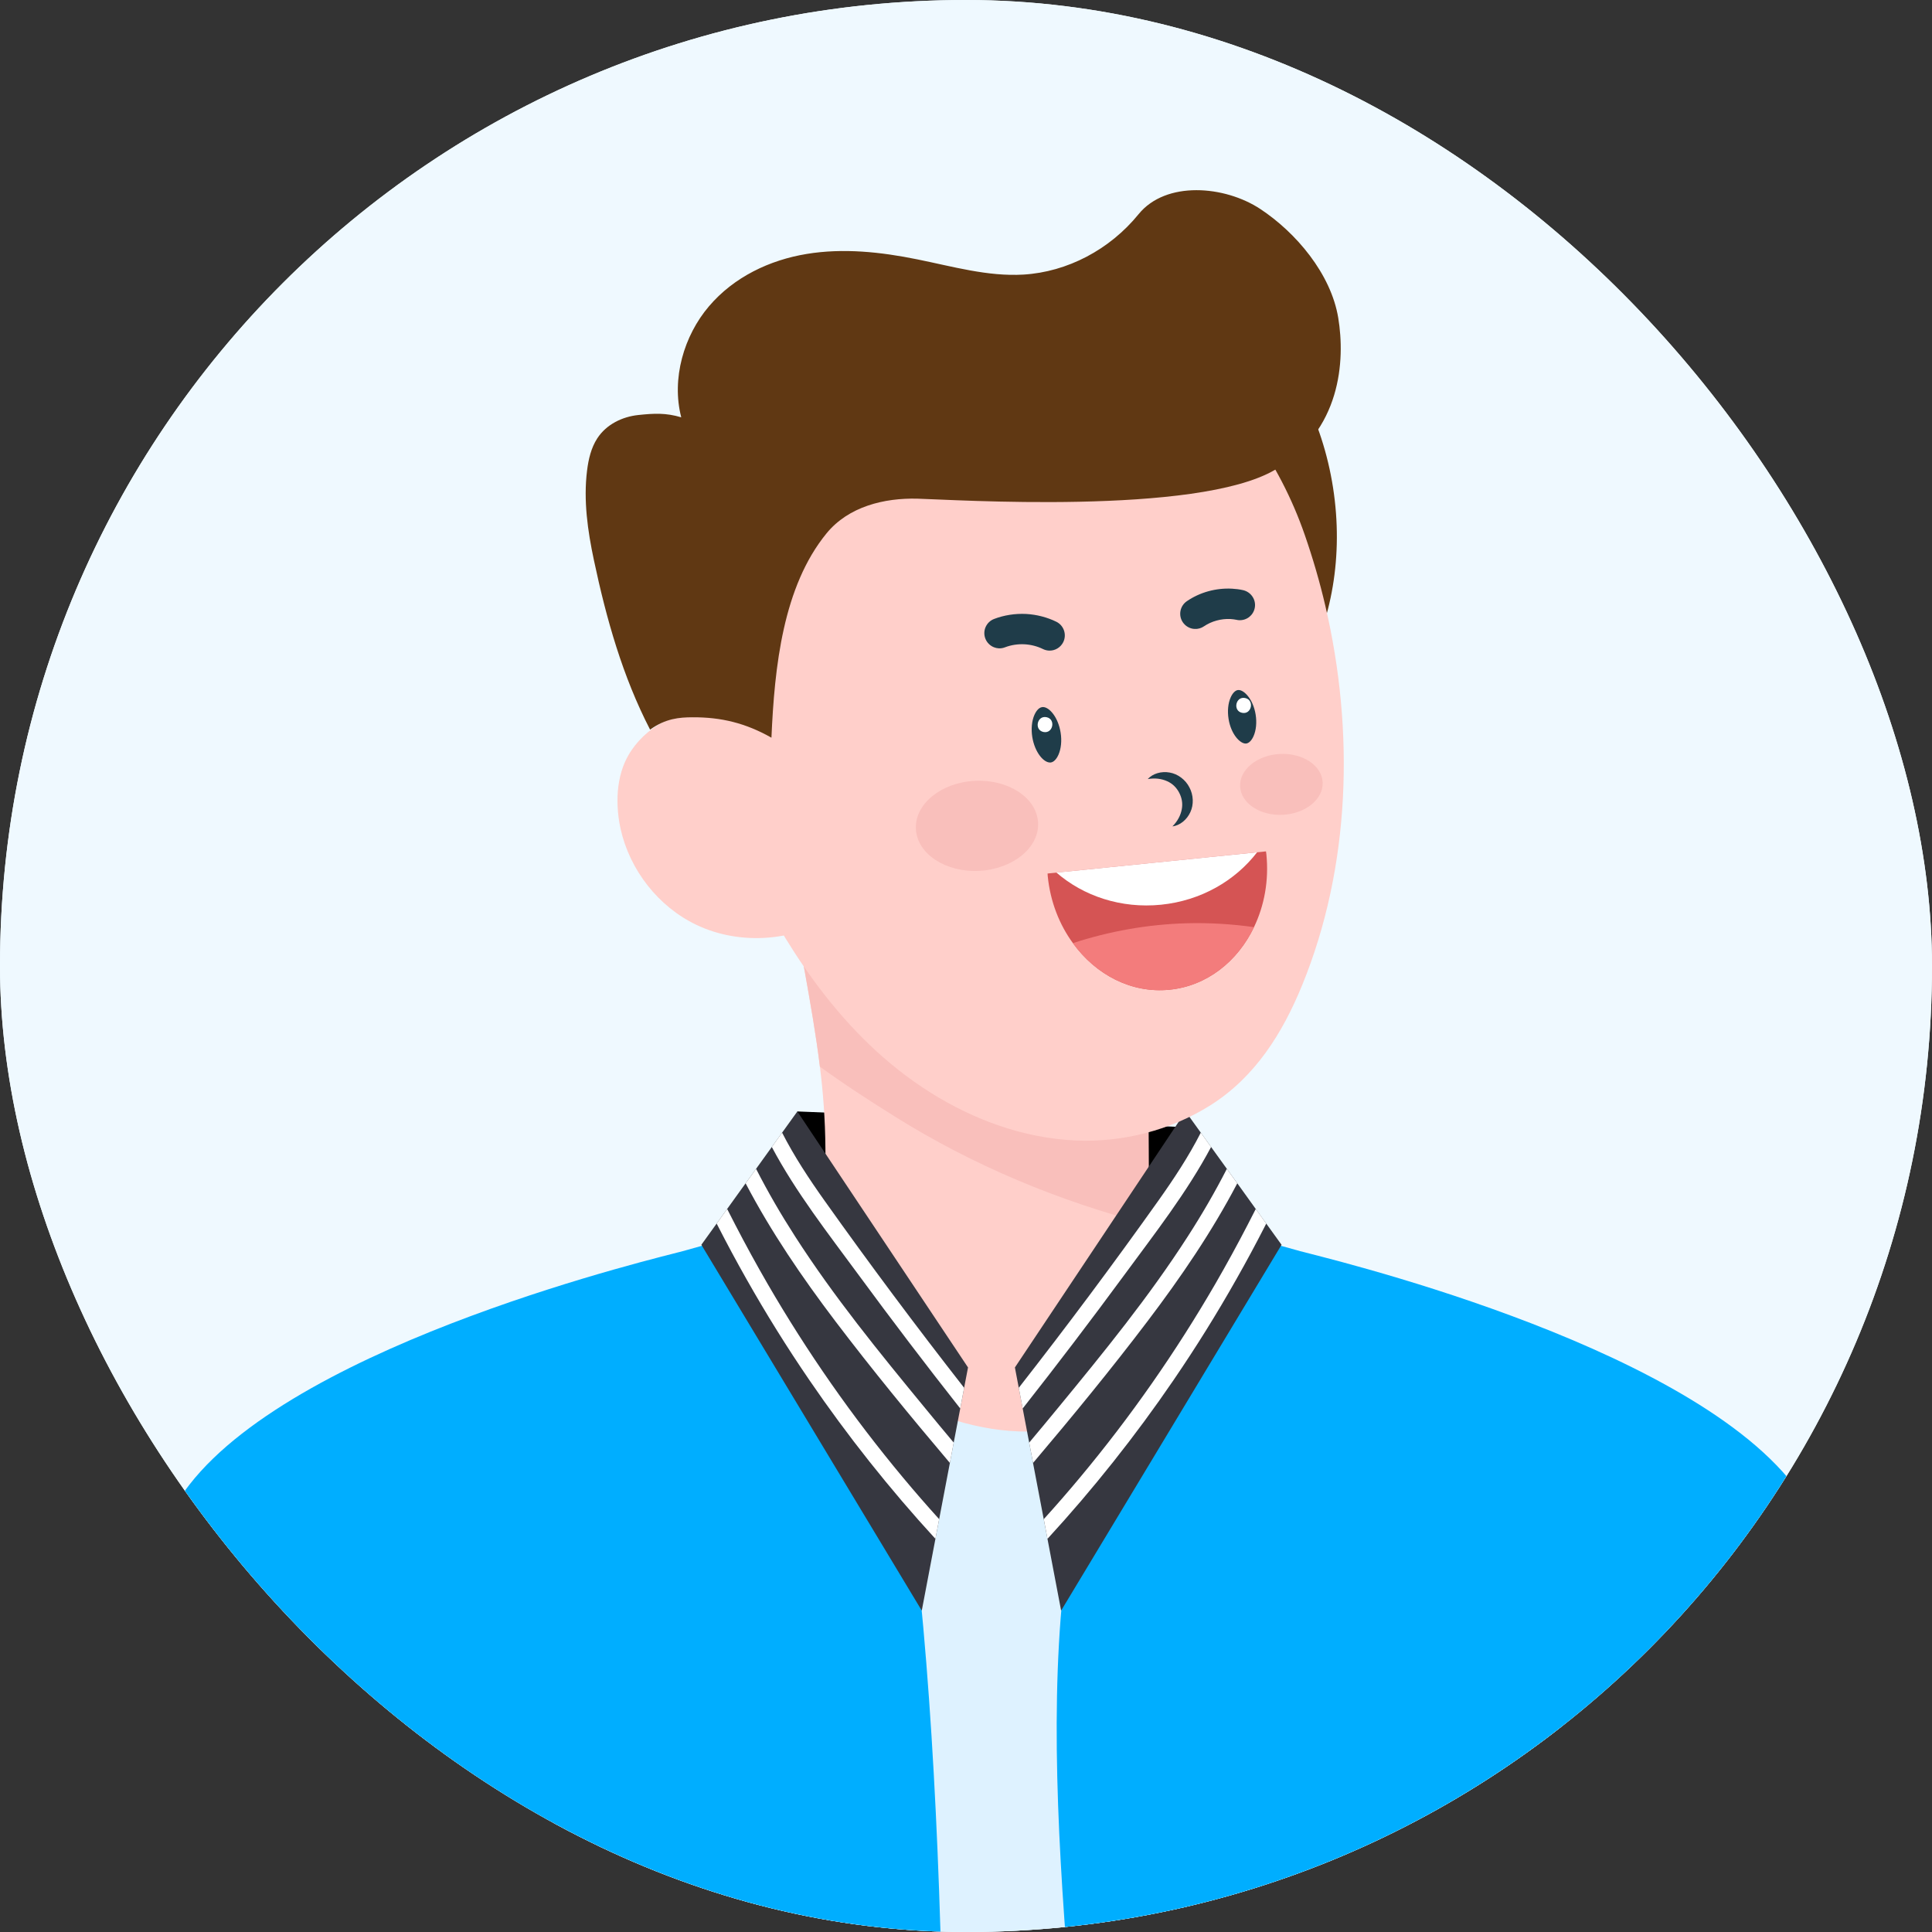 <svg width="64" height="64" viewBox="0 0 64 64" fill="none" xmlns="http://www.w3.org/2000/svg">
<rect x="0" y="0" width="64" height="64" fill="#333333" stroke="none"/>
<g clip-path="url(#clip0_1065_49877)">
<rect width="64" height="64" rx="32" fill="#EFF9FF"/>
<g clip-path="url(#clip1_1065_49877)">
<rect width="70" height="70" transform="translate(-3)" fill="#EFF9FF"/>
<path d="M44.159 16.155C44.865 20.686 42.545 24.809 38.978 25.365C35.411 25.921 31.947 22.698 31.241 18.168C30.535 13.636 32.854 9.512 36.422 8.956C39.989 8.4 43.453 11.623 44.159 16.155Z" fill="#603813"/>
<path d="M26.413 36.818L39.487 37.348L35.751 45.087L27.65 44.764L26.413 36.818Z" fill="black"/>
<path d="M8.114 115.781C12.237 118.892 57.333 118.492 57.302 116.28C57.228 110.886 56.396 105.059 55.622 99.356C55.184 96.131 54.765 92.948 54.513 89.904C53.918 82.736 51.906 60.149 51.622 56.155C51.439 53.549 50.983 47.64 50.929 46.937C50.597 46.703 50.259 46.48 49.916 46.267L49.884 46.248C49.631 46.099 49.341 45.929 49.028 45.749L49.02 45.745C47.676 44.961 45.912 43.965 44.745 43.412C41.828 42.027 38.83 41.18 35.676 40.725C30.427 39.969 25.223 40.882 21.402 41.948C17.972 42.905 15.653 43.987 15.41 44.104C15.396 44.11 15.389 44.113 15.389 44.113C15.389 44.113 17.574 45.05 18.16 48.65C20.653 63.961 13.13 76.148 13.13 76.148C13.13 76.148 11.226 89.477 10.124 96.275C9.424 100.591 7.537 115.346 8.114 115.781Z" fill="#DEF2FF"/>
<path d="M26.194 29.591C26.337 30.384 26.478 31.179 26.619 31.97C26.629 32.017 26.636 32.066 26.644 32.113C26.648 32.136 26.652 32.156 26.657 32.177C26.845 33.228 27.031 34.277 27.16 35.333C27.213 35.755 27.256 36.182 27.286 36.609C27.32 37.086 27.339 37.567 27.343 38.044C27.357 38.962 27.332 39.879 27.304 40.793C27.288 41.311 27.281 41.827 27.277 42.344C27.273 42.942 27.018 43.589 27.262 44.17C27.57 44.904 28.275 45.285 28.897 45.717C29.573 46.187 30.309 46.571 31.081 46.86C32.594 47.427 34.301 47.637 35.867 47.156C38.86 46.237 38.067 42.947 38.056 40.564L38.053 39.905L38.049 38.16L38.039 35.677C37.184 35.466 36.382 35.078 35.588 34.692C32.955 33.403 30.338 32.084 27.773 30.662C27.704 30.624 27.638 30.587 27.573 30.552C27.058 30.265 26.636 30.02 26.194 29.591Z" fill="#FFCFCA"/>
<path d="M38.057 40.564C35.093 39.799 32.242 38.613 29.651 36.992C28.828 36.477 27.973 35.926 27.16 35.333C27.032 34.277 26.845 33.229 26.658 32.179C26.503 31.317 26.35 30.453 26.196 29.591C26.692 30.074 27.166 30.326 27.774 30.662C30.338 32.082 32.955 33.405 35.59 34.692C36.383 35.079 37.184 35.466 38.041 35.677L38.057 40.564Z" fill="#F9BFBB"/>
<path d="M27.768 30.24C26.417 31.183 24.554 31.347 23.065 30.635C21.808 30.034 20.865 28.825 20.56 27.467C20.505 27.221 20.471 26.971 20.459 26.715C20.438 26.271 20.487 25.82 20.638 25.402C21.017 24.371 22.066 23.643 23.161 23.571C24.258 23.5 25.358 24.056 26.016 24.935L26.69 26.975L27.768 30.24Z" fill="#FFCFCA"/>
<path d="M28.18 123.567C26.766 125.687 12.177 119.386 7.332 117.383C3.663 115.865 4.995 113.685 5.389 110.846C6.548 102.481 7.952 95.277 9.334 87.575C9.86 84.638 10.385 81.627 10.892 78.454C10.913 78.324 10.933 78.195 10.954 78.064C10.336 80.104 9.212 84.298 8.745 85.758C6.096 94.062 1.855 113.673 -2.562 114.379C-3.323 114.501 -11.726 111.545 -12.102 110.492C-14.752 103.072 -6.537 75.872 -5.212 72.507C-2.915 66.677 4.341 51.669 6.272 49.186C9.982 44.416 22.019 41.615 22.614 41.447C24.349 40.956 26.1 40.512 27.862 40.12C29.605 44.257 30.035 48.328 30.48 52.795C32.853 76.629 29.291 121.898 28.18 123.567Z" fill="#00AEFF"/>
<path d="M32.067 45.299L31.938 45.973L31.809 46.659L31.593 47.788L31.466 48.462L31.111 50.324L30.987 50.976L30.535 53.354L23.233 41.235L23.74 40.532L24.088 40.048L24.699 39.198L25.046 38.719L25.567 37.995L25.908 37.521L26.413 36.819L32.067 45.299Z" fill="#363740"/>
<path d="M31.938 45.973L31.809 46.658C30.662 45.203 29.542 43.73 28.447 42.24C27.438 40.867 26.369 39.504 25.567 37.995L25.908 37.52C26.311 38.309 26.798 39.047 27.312 39.771C28.807 41.874 30.349 43.941 31.938 45.973Z" fill="white"/>
<path d="M31.593 47.788L31.466 48.462C30.164 46.924 28.885 45.366 27.669 43.763C26.572 42.315 25.542 40.808 24.699 39.198L25.046 38.719C25.438 39.488 25.874 40.237 26.342 40.963C27.621 42.953 29.12 44.792 30.62 46.615C30.941 47.007 31.266 47.399 31.593 47.788Z" fill="white"/>
<path d="M31.111 50.324L30.987 50.976C29.473 49.327 28.078 47.57 26.814 45.721C26.07 44.634 25.373 43.514 24.724 42.365C24.396 41.785 24.081 41.199 23.779 40.607C23.767 40.583 23.753 40.556 23.74 40.532L24.088 40.048C24.178 40.221 24.267 40.398 24.357 40.573C24.698 41.232 25.053 41.881 25.424 42.523C26.735 44.786 28.237 46.938 29.912 48.945C30.302 49.413 30.703 49.874 31.111 50.324Z" fill="white"/>
<path d="M12.103 82.048C11.335 83.928 10.425 85.825 9.335 87.575C9.861 84.638 10.386 81.627 10.893 78.454C11.216 77.724 14.36 70.478 15.283 62.967C15.637 72.154 13.694 78.161 12.103 82.048Z" fill="#0081BC"/>
<path d="M91.959 72.154C88.735 76.667 64.966 102.365 57.685 87.348C57.579 87.128 57.448 86.796 57.3 86.383C56.514 84.201 55.252 79.778 54.733 78.064C54.754 78.195 54.773 78.324 54.794 78.454C54.835 78.712 54.877 78.969 54.918 79.224C55.386 82.117 55.868 84.876 56.353 87.575C57.734 95.277 59.139 102.481 60.298 110.846C60.692 113.685 62.024 115.865 58.354 117.383C53.51 119.386 38.92 125.687 37.507 123.567C36.802 122.51 37.376 103.694 36.837 84.168C36.526 72.882 34.337 61.524 35.207 52.795C35.652 48.328 36.081 44.257 37.825 40.12C39.586 40.512 41.337 40.956 43.072 41.447C43.667 41.615 55.704 44.416 59.414 49.186C61.345 51.669 69.698 72.33 69.698 72.33C69.698 72.33 76.848 66.995 85.422 63.32C86.659 62.79 92.843 70.917 91.959 72.154Z" fill="#00AEFF"/>
<path d="M33.62 45.299L33.748 45.973L33.878 46.659L34.093 47.788L34.22 48.462L34.575 50.324L34.699 50.976L35.151 53.354L42.453 41.235L41.946 40.532L41.598 40.048L40.987 39.198L40.641 38.719L40.119 37.995L39.778 37.521L39.273 36.819L33.62 45.299Z" fill="#363740"/>
<path d="M33.748 45.973L33.878 46.658C35.024 45.203 36.144 43.73 37.24 42.24C38.248 40.867 39.317 39.504 40.119 37.995L39.778 37.52C39.376 38.309 38.888 39.047 38.374 39.771C36.879 41.874 35.337 43.941 33.748 45.973Z" fill="white"/>
<path d="M34.093 47.788L34.221 48.462C35.523 46.924 36.802 45.366 38.017 43.763C39.114 42.315 40.144 40.808 40.987 39.198L40.641 38.719C40.248 39.488 39.812 40.237 39.344 40.963C38.065 42.953 36.567 44.792 35.067 46.615C34.745 47.007 34.42 47.399 34.093 47.788Z" fill="white"/>
<path d="M34.576 50.324L34.699 50.976C36.214 49.327 37.609 47.57 38.873 45.721C39.616 44.634 40.314 43.514 40.962 42.365C41.291 41.785 41.606 41.199 41.908 40.607C41.92 40.583 41.934 40.556 41.947 40.532L41.599 40.048C41.508 40.221 41.42 40.398 41.33 40.573C40.989 41.232 40.634 41.881 40.263 42.523C38.952 44.786 37.45 46.938 35.775 48.945C35.385 49.413 34.984 49.874 34.576 50.324Z" fill="white"/>
<path d="M43.135 32.637C42.482 34.231 41.576 35.681 40.093 36.616C38.777 37.442 37.193 37.848 35.642 37.78C33.925 37.705 32.274 37.106 30.814 36.187C30.087 35.728 29.407 35.191 28.791 34.597C27.713 33.561 26.807 32.362 26.026 31.09C24.759 29.02 23.735 26.663 23.229 24.228C22.651 21.477 22.731 18.624 23.852 15.984C24.306 14.908 24.942 13.909 25.725 13.039C29.023 9.368 34.693 8.735 38.723 11.586C40.823 13.075 42.389 15.309 43.225 17.728C43.491 18.495 43.72 19.281 43.906 20.08C44.871 24.218 44.742 28.708 43.135 32.637Z" fill="#FFCFCA"/>
<path d="M34.793 25.259C34.577 25.27 34.279 24.927 34.196 24.416C34.153 24.147 34.179 23.878 34.268 23.678C34.299 23.609 34.385 23.445 34.517 23.425L34.538 23.422C34.754 23.411 35.052 23.755 35.134 24.265C35.178 24.534 35.151 24.803 35.062 25.004C35.032 25.073 34.945 25.236 34.813 25.258L34.793 25.259Z" fill="#1F3C49"/>
<path d="M41.27 24.631C41.088 24.64 40.782 24.336 40.698 23.817C40.656 23.555 40.681 23.296 40.768 23.102C40.83 22.962 40.916 22.873 41.004 22.859L41.023 22.858C41.205 22.849 41.511 23.153 41.595 23.672C41.637 23.933 41.611 24.193 41.525 24.387C41.463 24.526 41.377 24.615 41.289 24.629L41.27 24.631Z" fill="#1F3C49"/>
<path d="M38.02 25.808C38.189 25.622 38.475 25.542 38.745 25.591C39.02 25.637 39.274 25.832 39.401 26.084C39.535 26.333 39.551 26.653 39.431 26.905C39.317 27.155 39.088 27.344 38.838 27.376C39.013 27.201 39.111 27.005 39.148 26.808C39.185 26.614 39.15 26.428 39.063 26.261C38.976 26.093 38.843 25.958 38.662 25.878C38.481 25.797 38.263 25.765 38.02 25.808Z" fill="#1F3C49"/>
<path d="M34.992 20.596C34.687 20.447 34.342 20.358 33.993 20.338C33.628 20.32 33.261 20.377 32.93 20.504C32.67 20.604 32.541 20.896 32.641 21.154C32.691 21.285 32.795 21.389 32.924 21.441C32.975 21.461 33.029 21.474 33.084 21.477C33.155 21.481 33.225 21.469 33.292 21.443C33.493 21.366 33.717 21.331 33.941 21.343C34.154 21.355 34.363 21.409 34.548 21.5C34.609 21.53 34.675 21.547 34.743 21.552C34.944 21.563 35.132 21.452 35.222 21.271C35.344 21.022 35.242 20.719 34.992 20.596Z" fill="#1F3C49"/>
<path d="M41.176 19.549C41.059 19.523 40.938 19.507 40.816 19.501C40.282 19.472 39.748 19.619 39.315 19.916C39.086 20.073 39.027 20.387 39.184 20.616C39.253 20.716 39.355 20.788 39.472 20.819C39.505 20.828 39.539 20.833 39.573 20.834C39.683 20.841 39.793 20.81 39.884 20.747C40.132 20.578 40.452 20.49 40.76 20.506C40.83 20.51 40.9 20.52 40.966 20.533C40.992 20.54 41.018 20.543 41.044 20.544C41.293 20.558 41.512 20.39 41.564 20.145C41.621 19.877 41.448 19.61 41.176 19.549Z" fill="#1F3C49"/>
<path d="M34.668 23.758C34.352 23.692 34.25 24.182 34.566 24.248C34.882 24.314 34.984 23.823 34.668 23.758Z" fill="white"/>
<path d="M41.247 23.123C40.932 23.057 40.83 23.549 41.146 23.613C41.462 23.68 41.564 23.188 41.247 23.123Z" fill="white"/>
<path d="M41.95 28.295C42.039 29.171 41.881 30.003 41.54 30.713C40.995 31.851 39.978 32.661 38.746 32.785C37.485 32.914 36.3 32.292 35.542 31.243C35.093 30.63 34.793 29.869 34.708 29.029C34.705 28.998 34.705 28.968 34.702 28.936L41.937 28.203C41.94 28.235 41.947 28.266 41.95 28.295Z" fill="#D55454"/>
<path d="M41.643 28.233C40.919 29.174 39.785 29.836 38.461 29.97C37.137 30.103 35.893 29.684 34.996 28.906L41.643 28.233Z" fill="white"/>
<path d="M41.54 30.713C40.995 31.851 39.978 32.661 38.746 32.785C37.485 32.914 36.3 32.292 35.541 31.243C36.749 30.847 38.015 30.622 39.286 30.585C40.039 30.564 40.794 30.607 41.54 30.713Z" fill="#F37C7C"/>
<path d="M34.388 27.25C34.432 28.072 33.561 28.788 32.443 28.848C31.325 28.906 30.384 28.287 30.34 27.465C30.296 26.642 31.167 25.926 32.285 25.866C33.403 25.808 34.344 26.427 34.388 27.25Z" fill="#F9BFBB"/>
<path d="M43.814 25.91C43.844 26.467 43.256 26.951 42.501 26.991C41.746 27.03 41.11 26.613 41.081 26.056C41.051 25.5 41.639 25.016 42.394 24.976C43.149 24.936 43.785 25.354 43.814 25.91Z" fill="#F9BFBB"/>
<path d="M57.299 86.383C56.513 84.201 55.251 79.778 54.732 78.064C54.753 78.195 54.773 78.323 54.794 78.454C54.834 78.712 54.877 78.969 54.917 79.224L54.681 77.984L53.398 58.795C53.398 58.795 57.438 76.904 57.495 83.057C57.5 83.682 57.407 85.036 57.299 86.383Z" fill="#0081BC"/>
<path d="M22.567 13.824C22.237 12.543 22.655 11.122 23.484 10.148C24.313 9.172 25.503 8.613 26.718 8.413C27.933 8.212 29.178 8.346 30.388 8.592C31.554 8.827 32.722 9.166 33.904 9.096C35.356 9.008 36.761 8.271 37.717 7.095C38.623 5.981 40.571 6.146 41.749 6.923C42.927 7.701 44.089 9.065 44.331 10.53C44.564 11.936 44.432 14.277 42.233 15.565C39.642 17.083 31.492 16.545 30.391 16.519C29.29 16.491 28.108 16.779 27.381 17.667C25.939 19.429 25.657 22.084 25.555 24.437C24.704 23.955 23.893 23.755 22.934 23.761C22.511 23.763 22.051 23.797 21.535 24.17C20.626 22.409 20.09 20.518 19.674 18.556C19.467 17.582 19.324 16.577 19.447 15.589C19.493 15.215 19.582 14.835 19.783 14.525C20.086 14.056 20.615 13.804 21.143 13.748C21.67 13.692 22.055 13.672 22.567 13.824Z" fill="#603813"/>
</g>
</g>
<defs>
<clipPath id="clip0_1065_49877">
<rect width="64" height="64" rx="32" fill="white"/>
</clipPath>
<clipPath id="clip1_1065_49877">
<rect width="70" height="70" fill="white" transform="translate(-3)"/>
</clipPath>
</defs>
</svg>
